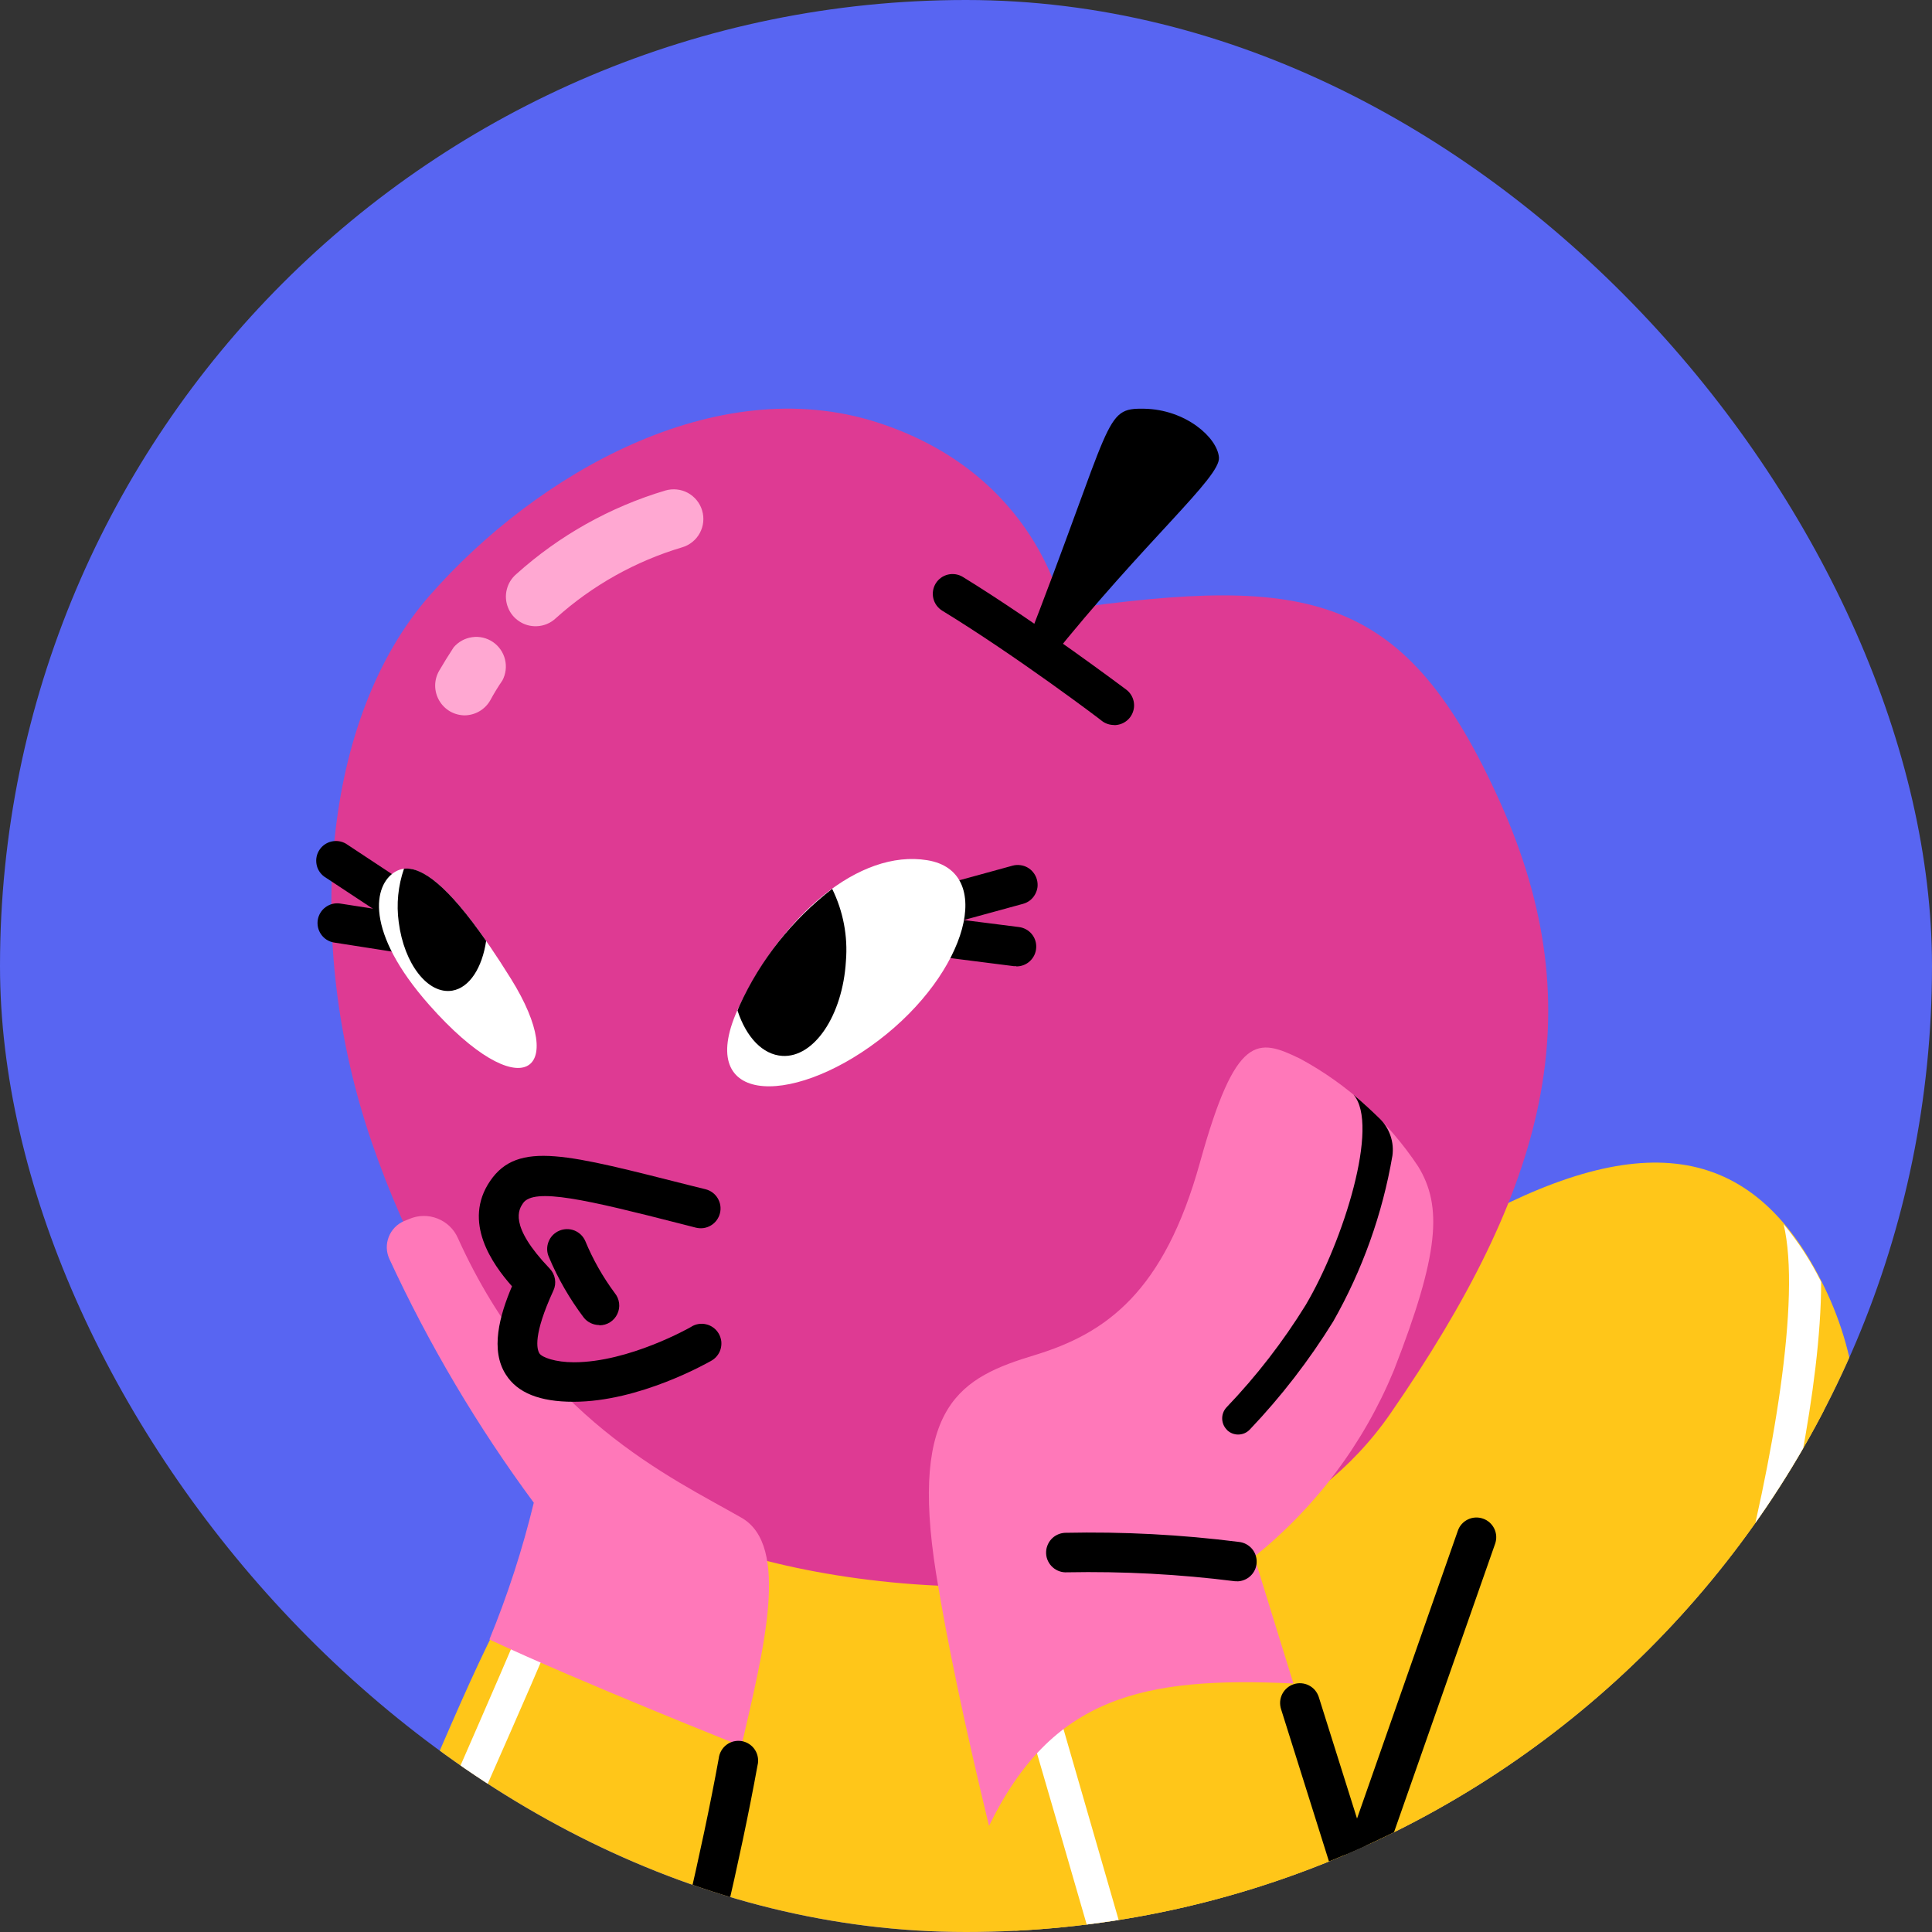 <svg width="45" height="45" viewBox="0 0 45 45" fill="none" xmlns="http://www.w3.org/2000/svg">
<rect x="0" y="0" width="45" height="45" fill="#333333" stroke="none"/>
<g clip-path="url(#clip0_85_2591)">
<rect width="45" height="45" rx="22.5" fill="#5865F2"/>
<path d="M31.498 55.844C26.359 54.615 19.424 47.635 19.424 47.635C19.424 47.635 17.01 53.072 15.576 55.844H10.416C8.054 55.844 6.193 53.595 6.441 51.247C6.676 49 7.744 46.482 9.363 42.804C12.06 36.676 12.927 33.465 18.251 33.465H23.039L34.037 28.586C41.159 32.277 46.041 34.441 50.198 36.957C56.391 40.7 61.23 48.364 56.462 55.844H31.498Z" fill="#FFC619"/>
<path d="M36.423 55.844C36.454 55.765 39.603 47.49 41.251 42.33L41.356 42.001C42.474 38.52 43.369 35.719 43.255 33.234L44.022 33.618C44.022 36.111 43.153 38.863 42.071 42.231L41.963 42.56C40.455 47.254 37.721 54.504 37.198 55.844H36.403C36.417 55.827 36.417 55.861 36.423 55.844Z" fill="black"/>
<path d="M7.656 54.524C7.376 54.246 7.163 53.907 7.032 53.535C6.902 53.162 6.858 52.764 6.904 52.372C7.236 49.074 8.949 45.173 10.726 41.123C11.345 39.703 11.987 38.249 12.564 36.824L13.259 37.108C12.691 38.545 12.035 40.01 11.413 41.427C9.241 46.343 7.179 51.045 7.656 54.524Z" fill="white"/>
<path d="M23.037 42.529C23.909 46.107 25.147 50.764 26.743 55.844H36.398C36.398 55.844 39.567 47.586 41.245 42.358C42.923 37.13 44.173 33.434 42.492 29.977C40.811 26.521 38.127 26.285 34.047 28.586L34.651 35.103L31.596 43.824L30.128 39.212C27.132 37.201 23.315 38.312 23.037 42.529Z" fill="#FFC619"/>
<path d="M35.469 52.738L36.252 50.449C37.957 45.471 39.433 41.172 40.444 37.282C41.296 34.055 41.958 30.238 41.543 28.512C41.886 28.925 42.18 29.377 42.418 29.858C42.418 32.335 41.611 35.779 41.171 37.471C40.152 41.388 38.675 45.707 36.962 50.69L36.179 52.979C35.849 53.947 35.523 55.044 35.202 55.844H34.393C34.745 55.021 35.088 53.851 35.469 52.738Z" fill="white"/>
<path d="M28.497 55.844C27.452 52.306 25.918 46.876 23.953 40.149C23.939 40.102 23.935 40.052 23.941 40.003C23.946 39.954 23.961 39.907 23.985 39.863C24.008 39.82 24.04 39.782 24.079 39.751C24.118 39.72 24.162 39.697 24.209 39.684C24.256 39.67 24.306 39.666 24.355 39.67C24.404 39.676 24.452 39.691 24.495 39.715C24.538 39.739 24.576 39.771 24.607 39.809C24.637 39.847 24.66 39.892 24.674 39.939C26.662 46.803 28.233 52.306 29.277 55.842L28.497 55.844Z" fill="white"/>
<path d="M24.745 14.203C30.552 13.376 32.747 13.802 34.943 18.69C37.138 23.577 36.005 27.683 32.387 32.922C28.769 38.161 19.994 37.241 16.595 35.966C13.196 34.691 10.294 31.363 8.664 26.621C7.034 21.879 7.528 16.696 10.01 13.868C12.492 11.039 16.666 8.634 20.421 9.835C24.175 11.037 24.745 14.203 24.745 14.203Z" fill="#DE3A93"/>
<path d="M21.966 21.543C21.855 21.543 21.748 21.502 21.665 21.429C21.581 21.356 21.527 21.255 21.512 21.145C21.498 21.035 21.523 20.923 21.584 20.831C21.644 20.738 21.737 20.671 21.844 20.641L23.585 20.163C23.643 20.147 23.704 20.143 23.764 20.151C23.824 20.158 23.883 20.177 23.935 20.207C23.988 20.237 24.034 20.277 24.07 20.325C24.108 20.373 24.135 20.428 24.151 20.485C24.167 20.544 24.172 20.605 24.165 20.665C24.157 20.725 24.137 20.783 24.107 20.835C24.078 20.888 24.038 20.934 23.99 20.972C23.942 21.009 23.887 21.036 23.829 21.052L22.086 21.529C22.047 21.54 22.006 21.545 21.966 21.543Z" fill="black"/>
<path d="M23.67 22.503H23.61L21.822 22.276C21.759 22.272 21.698 22.255 21.642 22.227C21.587 22.197 21.537 22.158 21.498 22.11C21.458 22.062 21.428 22.005 21.411 21.945C21.393 21.886 21.388 21.822 21.396 21.76C21.404 21.698 21.424 21.638 21.456 21.584C21.488 21.53 21.53 21.483 21.58 21.447C21.631 21.409 21.688 21.383 21.75 21.369C21.81 21.355 21.873 21.353 21.935 21.364L23.727 21.592C23.844 21.605 23.952 21.662 24.029 21.753C24.105 21.843 24.143 21.959 24.135 22.078C24.128 22.195 24.076 22.306 23.989 22.386C23.903 22.467 23.789 22.511 23.67 22.509V22.503Z" fill="black"/>
<path d="M9.187 21.407C9.097 21.407 9.009 21.38 8.934 21.33L7.549 20.416C7.455 20.346 7.391 20.242 7.372 20.127C7.352 20.011 7.376 19.892 7.441 19.795C7.505 19.697 7.604 19.628 7.718 19.601C7.833 19.574 7.952 19.591 8.054 19.649L9.439 20.564C9.526 20.617 9.593 20.697 9.629 20.791C9.665 20.886 9.669 20.989 9.64 21.087C9.611 21.183 9.552 21.268 9.469 21.328C9.387 21.387 9.288 21.418 9.187 21.416V21.407Z" fill="black"/>
<path d="M9.263 22.174C9.24 22.177 9.216 22.177 9.192 22.174L7.772 21.952C7.655 21.931 7.55 21.864 7.481 21.766C7.411 21.668 7.383 21.547 7.401 21.429C7.419 21.311 7.484 21.203 7.58 21.132C7.676 21.06 7.795 21.028 7.914 21.044L9.334 21.265C9.449 21.283 9.552 21.343 9.624 21.435C9.695 21.525 9.73 21.64 9.721 21.755C9.712 21.87 9.66 21.978 9.575 22.057C9.491 22.135 9.379 22.179 9.263 22.179V22.174Z" fill="black"/>
<path d="M26.651 9.52C27.614 9.537 28.355 10.19 28.392 10.656C28.429 11.121 26.688 12.576 24.45 15.373L23.854 15.143C25.964 9.73 25.688 9.503 26.651 9.52Z" fill="black"/>
<path d="M25.956 16.887C25.853 16.888 25.753 16.857 25.671 16.796C25.657 16.778 23.669 15.276 21.945 14.223C21.842 14.159 21.767 14.056 21.739 13.937C21.711 13.818 21.731 13.694 21.795 13.589C21.859 13.486 21.961 13.411 22.08 13.383C22.199 13.355 22.324 13.375 22.428 13.439C24.183 14.518 26.211 16.049 26.233 16.063C26.31 16.121 26.367 16.203 26.395 16.295C26.423 16.388 26.422 16.487 26.39 16.578C26.359 16.67 26.299 16.75 26.22 16.805C26.141 16.861 26.046 16.89 25.949 16.89L25.956 16.887Z" fill="black"/>
<path d="M23.036 42.529C22.468 40.184 22.053 38.204 21.803 36.648C21.176 32.712 22.388 32.081 24.104 31.562C25.765 31.056 27.111 30.097 27.949 27.078C28.786 24.059 29.292 24.179 30.28 24.658C31.39 25.257 32.335 26.119 33.032 27.169C33.6 28.098 33.526 29.202 32.464 31.923C31.763 33.62 30.645 35.111 29.213 36.259L30.126 39.212C26.611 39.042 24.495 39.527 23.036 42.529Z" fill="#FF78B9"/>
<path d="M17.269 40.669C17.794 38.397 18.405 35.998 17.269 35.35C15.645 34.419 12.555 33.022 10.666 28.839C10.575 28.63 10.403 28.465 10.19 28.382C9.977 28.298 9.741 28.302 9.531 28.393L9.412 28.441C9.33 28.476 9.257 28.526 9.196 28.589C9.135 28.652 9.087 28.727 9.055 28.809C9.023 28.891 9.007 28.979 9.009 29.067C9.012 29.155 9.032 29.241 9.068 29.321C9.994 31.323 11.122 33.227 12.433 35.001C12.17 36.087 11.824 37.153 11.399 38.187C13.521 39.181 17.269 40.669 17.269 40.669Z" fill="#FF78B9"/>
<path d="M28.585 33.311C28.513 33.243 28.471 33.149 28.467 33.049C28.464 32.95 28.5 32.853 28.568 32.78C29.264 32.053 29.882 31.254 30.411 30.398C31.294 28.907 32.138 26.198 31.527 25.499C31.743 25.68 31.953 25.874 32.149 26.067C32.258 26.178 32.34 26.312 32.389 26.46C32.439 26.608 32.453 26.765 32.432 26.919C32.2 28.276 31.733 29.583 31.052 30.781C30.494 31.683 29.844 32.525 29.113 33.294C29.079 33.33 29.039 33.359 28.994 33.38C28.949 33.4 28.901 33.411 28.851 33.413C28.802 33.415 28.752 33.406 28.706 33.389C28.66 33.371 28.618 33.345 28.582 33.311H28.585Z" fill="black"/>
<path d="M28.813 36.83H28.762C27.465 36.666 26.159 36.597 24.852 36.622C24.792 36.626 24.731 36.617 24.674 36.597C24.617 36.577 24.564 36.546 24.519 36.505C24.474 36.465 24.437 36.416 24.411 36.362C24.384 36.307 24.369 36.248 24.366 36.188C24.363 36.127 24.371 36.067 24.392 36.01C24.412 35.953 24.442 35.9 24.483 35.855C24.523 35.81 24.572 35.773 24.627 35.747C24.681 35.721 24.74 35.706 24.801 35.702C26.158 35.673 27.515 35.744 28.862 35.915C28.978 35.928 29.085 35.986 29.162 36.075C29.237 36.164 29.276 36.279 29.27 36.397C29.264 36.514 29.213 36.624 29.128 36.705C29.043 36.786 28.93 36.832 28.813 36.833V36.83Z" fill="black"/>
<path d="M33.166 49.316C33.068 49.315 32.973 49.284 32.894 49.225C32.815 49.167 32.756 49.085 32.727 48.992L29.838 39.808C29.82 39.751 29.813 39.69 29.817 39.63C29.822 39.57 29.839 39.511 29.866 39.457C29.894 39.403 29.932 39.355 29.978 39.316C30.024 39.276 30.077 39.246 30.135 39.228C30.193 39.209 30.253 39.202 30.314 39.207C30.374 39.212 30.433 39.228 30.487 39.256C30.541 39.284 30.589 39.321 30.628 39.367C30.667 39.414 30.697 39.467 30.716 39.524L33.609 48.717C33.63 48.785 33.634 48.858 33.622 48.929C33.611 49 33.582 49.066 33.539 49.125C33.497 49.183 33.442 49.23 33.378 49.264C33.315 49.296 33.244 49.314 33.172 49.316H33.166Z" fill="black"/>
<path d="M31.584 44.284C31.532 44.283 31.48 44.275 31.431 44.258C31.374 44.239 31.321 44.208 31.276 44.168C31.23 44.128 31.194 44.079 31.167 44.025C31.141 43.971 31.125 43.912 31.122 43.851C31.118 43.791 31.127 43.73 31.147 43.673L33.956 35.654C33.995 35.539 34.08 35.444 34.19 35.391C34.3 35.338 34.427 35.331 34.542 35.372C34.657 35.411 34.751 35.496 34.805 35.606C34.858 35.716 34.865 35.843 34.824 35.958L32.013 43.977C31.982 44.066 31.924 44.143 31.847 44.198C31.77 44.253 31.679 44.283 31.584 44.284Z" fill="black"/>
<path d="M14.583 52.238C14.54 52.238 14.497 52.232 14.455 52.221C14.338 52.187 14.24 52.108 14.181 52.001C14.123 51.895 14.107 51.77 14.14 51.653C14.16 51.59 15.943 45.354 16.741 40.956C16.748 40.893 16.768 40.833 16.8 40.778C16.831 40.723 16.874 40.675 16.924 40.638C16.974 40.6 17.032 40.573 17.093 40.559C17.155 40.545 17.219 40.543 17.281 40.554C17.343 40.566 17.402 40.59 17.454 40.625C17.507 40.66 17.551 40.705 17.585 40.758C17.62 40.812 17.642 40.871 17.652 40.934C17.663 40.996 17.66 41.059 17.644 41.12C16.84 45.562 15.043 51.843 15.026 51.912C14.997 52.006 14.938 52.089 14.859 52.148C14.779 52.207 14.682 52.239 14.583 52.238Z" fill="black"/>
<path d="M10.825 16.662C10.704 16.661 10.585 16.629 10.481 16.569C10.377 16.508 10.29 16.421 10.23 16.317C10.169 16.212 10.137 16.094 10.136 15.973C10.135 15.852 10.167 15.733 10.226 15.628C10.334 15.444 10.447 15.259 10.567 15.077C10.677 14.948 10.831 14.864 10.999 14.841C11.168 14.817 11.338 14.857 11.48 14.953C11.62 15.048 11.721 15.192 11.762 15.357C11.803 15.522 11.782 15.697 11.703 15.847C11.6 15.997 11.504 16.154 11.419 16.312C11.358 16.418 11.272 16.505 11.168 16.566C11.064 16.627 10.945 16.66 10.825 16.662Z" fill="#FFA8D2"/>
<path d="M12.498 14.586C12.355 14.591 12.213 14.552 12.094 14.472C11.974 14.394 11.882 14.28 11.831 14.146C11.778 14.012 11.769 13.866 11.805 13.727C11.84 13.588 11.918 13.463 12.027 13.371C13.025 12.473 14.21 11.809 15.497 11.425C15.584 11.4 15.675 11.391 15.765 11.401C15.855 11.41 15.942 11.437 16.022 11.48C16.102 11.524 16.172 11.583 16.229 11.653C16.286 11.723 16.329 11.804 16.354 11.891C16.38 11.978 16.389 12.069 16.379 12.159C16.37 12.249 16.343 12.336 16.299 12.417C16.256 12.496 16.198 12.566 16.127 12.623C16.056 12.68 15.976 12.723 15.889 12.748C14.799 13.073 13.795 13.636 12.95 14.396C12.828 14.513 12.667 14.581 12.498 14.586Z" fill="#FFA8D2"/>
<path d="M10.002 23.412C8.48 21.691 8.699 20.606 9.205 20.305C9.71 20.004 10.528 20.589 11.902 22.799C13.277 25.008 12.13 25.814 10.002 23.412Z" fill="white"/>
<path d="M17.224 23.423C18.226 21.328 20.003 19.777 21.597 20.036C23.19 20.294 22.539 22.657 20.461 24.235C18.383 25.814 16.128 25.72 17.224 23.423Z" fill="white"/>
<path d="M9.287 21.478C9.23 21.059 9.272 20.633 9.41 20.234C9.835 20.183 10.443 20.649 11.323 21.915C11.232 22.534 10.94 23.006 10.534 23.074C9.969 23.167 9.412 22.457 9.287 21.478Z" fill="black"/>
<path d="M17.178 23.537C17.196 23.5 17.204 23.463 17.224 23.423C17.713 22.355 18.453 21.422 19.383 20.703C19.64 21.225 19.751 21.807 19.703 22.387C19.627 23.651 18.962 24.639 18.221 24.594C17.764 24.565 17.383 24.162 17.178 23.537Z" fill="black"/>
<path d="M13.358 32.65C12.569 32.65 12.052 32.442 11.783 32.017C11.416 31.449 11.632 30.65 11.925 29.96C11.47 29.446 10.766 28.461 11.416 27.507C12.067 26.553 13.228 26.894 16.099 27.617L16.434 27.7C16.493 27.715 16.548 27.741 16.597 27.777C16.645 27.813 16.686 27.858 16.717 27.91C16.748 27.962 16.769 28.02 16.778 28.079C16.787 28.139 16.784 28.201 16.769 28.259C16.755 28.318 16.728 28.373 16.692 28.422C16.656 28.471 16.611 28.512 16.559 28.543C16.507 28.574 16.449 28.595 16.389 28.604C16.329 28.612 16.268 28.609 16.21 28.595L15.874 28.509C13.657 27.941 12.438 27.657 12.183 28.024C12.089 28.163 11.834 28.535 12.805 29.549C12.868 29.615 12.911 29.7 12.926 29.791C12.941 29.882 12.929 29.976 12.89 30.059C12.413 31.096 12.504 31.426 12.564 31.522C12.623 31.618 12.941 31.73 13.367 31.73C14.653 31.73 16.076 30.918 16.091 30.909C16.143 30.874 16.201 30.851 16.263 30.84C16.325 30.829 16.388 30.831 16.449 30.846C16.51 30.86 16.567 30.887 16.617 30.924C16.668 30.961 16.709 31.009 16.741 31.063C16.772 31.117 16.792 31.177 16.8 31.239C16.807 31.302 16.801 31.364 16.784 31.424C16.766 31.485 16.736 31.54 16.696 31.588C16.656 31.637 16.606 31.675 16.551 31.704C16.476 31.744 14.895 32.65 13.358 32.65Z" fill="black"/>
<path d="M13.957 30.863C13.889 30.863 13.821 30.847 13.76 30.818C13.698 30.789 13.643 30.746 13.6 30.693C13.269 30.255 12.994 29.778 12.782 29.273C12.733 29.16 12.732 29.032 12.778 28.919C12.823 28.805 12.913 28.714 13.026 28.666C13.139 28.618 13.266 28.616 13.38 28.661C13.494 28.707 13.586 28.796 13.634 28.91C13.812 29.339 14.043 29.746 14.32 30.119C14.376 30.187 14.41 30.268 14.42 30.355C14.431 30.441 14.416 30.529 14.378 30.607C14.341 30.686 14.282 30.752 14.209 30.798C14.135 30.845 14.05 30.869 13.963 30.869L13.957 30.863Z" fill="black"/>
</g>
<defs>
<clipPath id="clip0_85_2591">
<rect width="45" height="45" rx="22.5" fill="white"/>
</clipPath>
</defs>
</svg>
